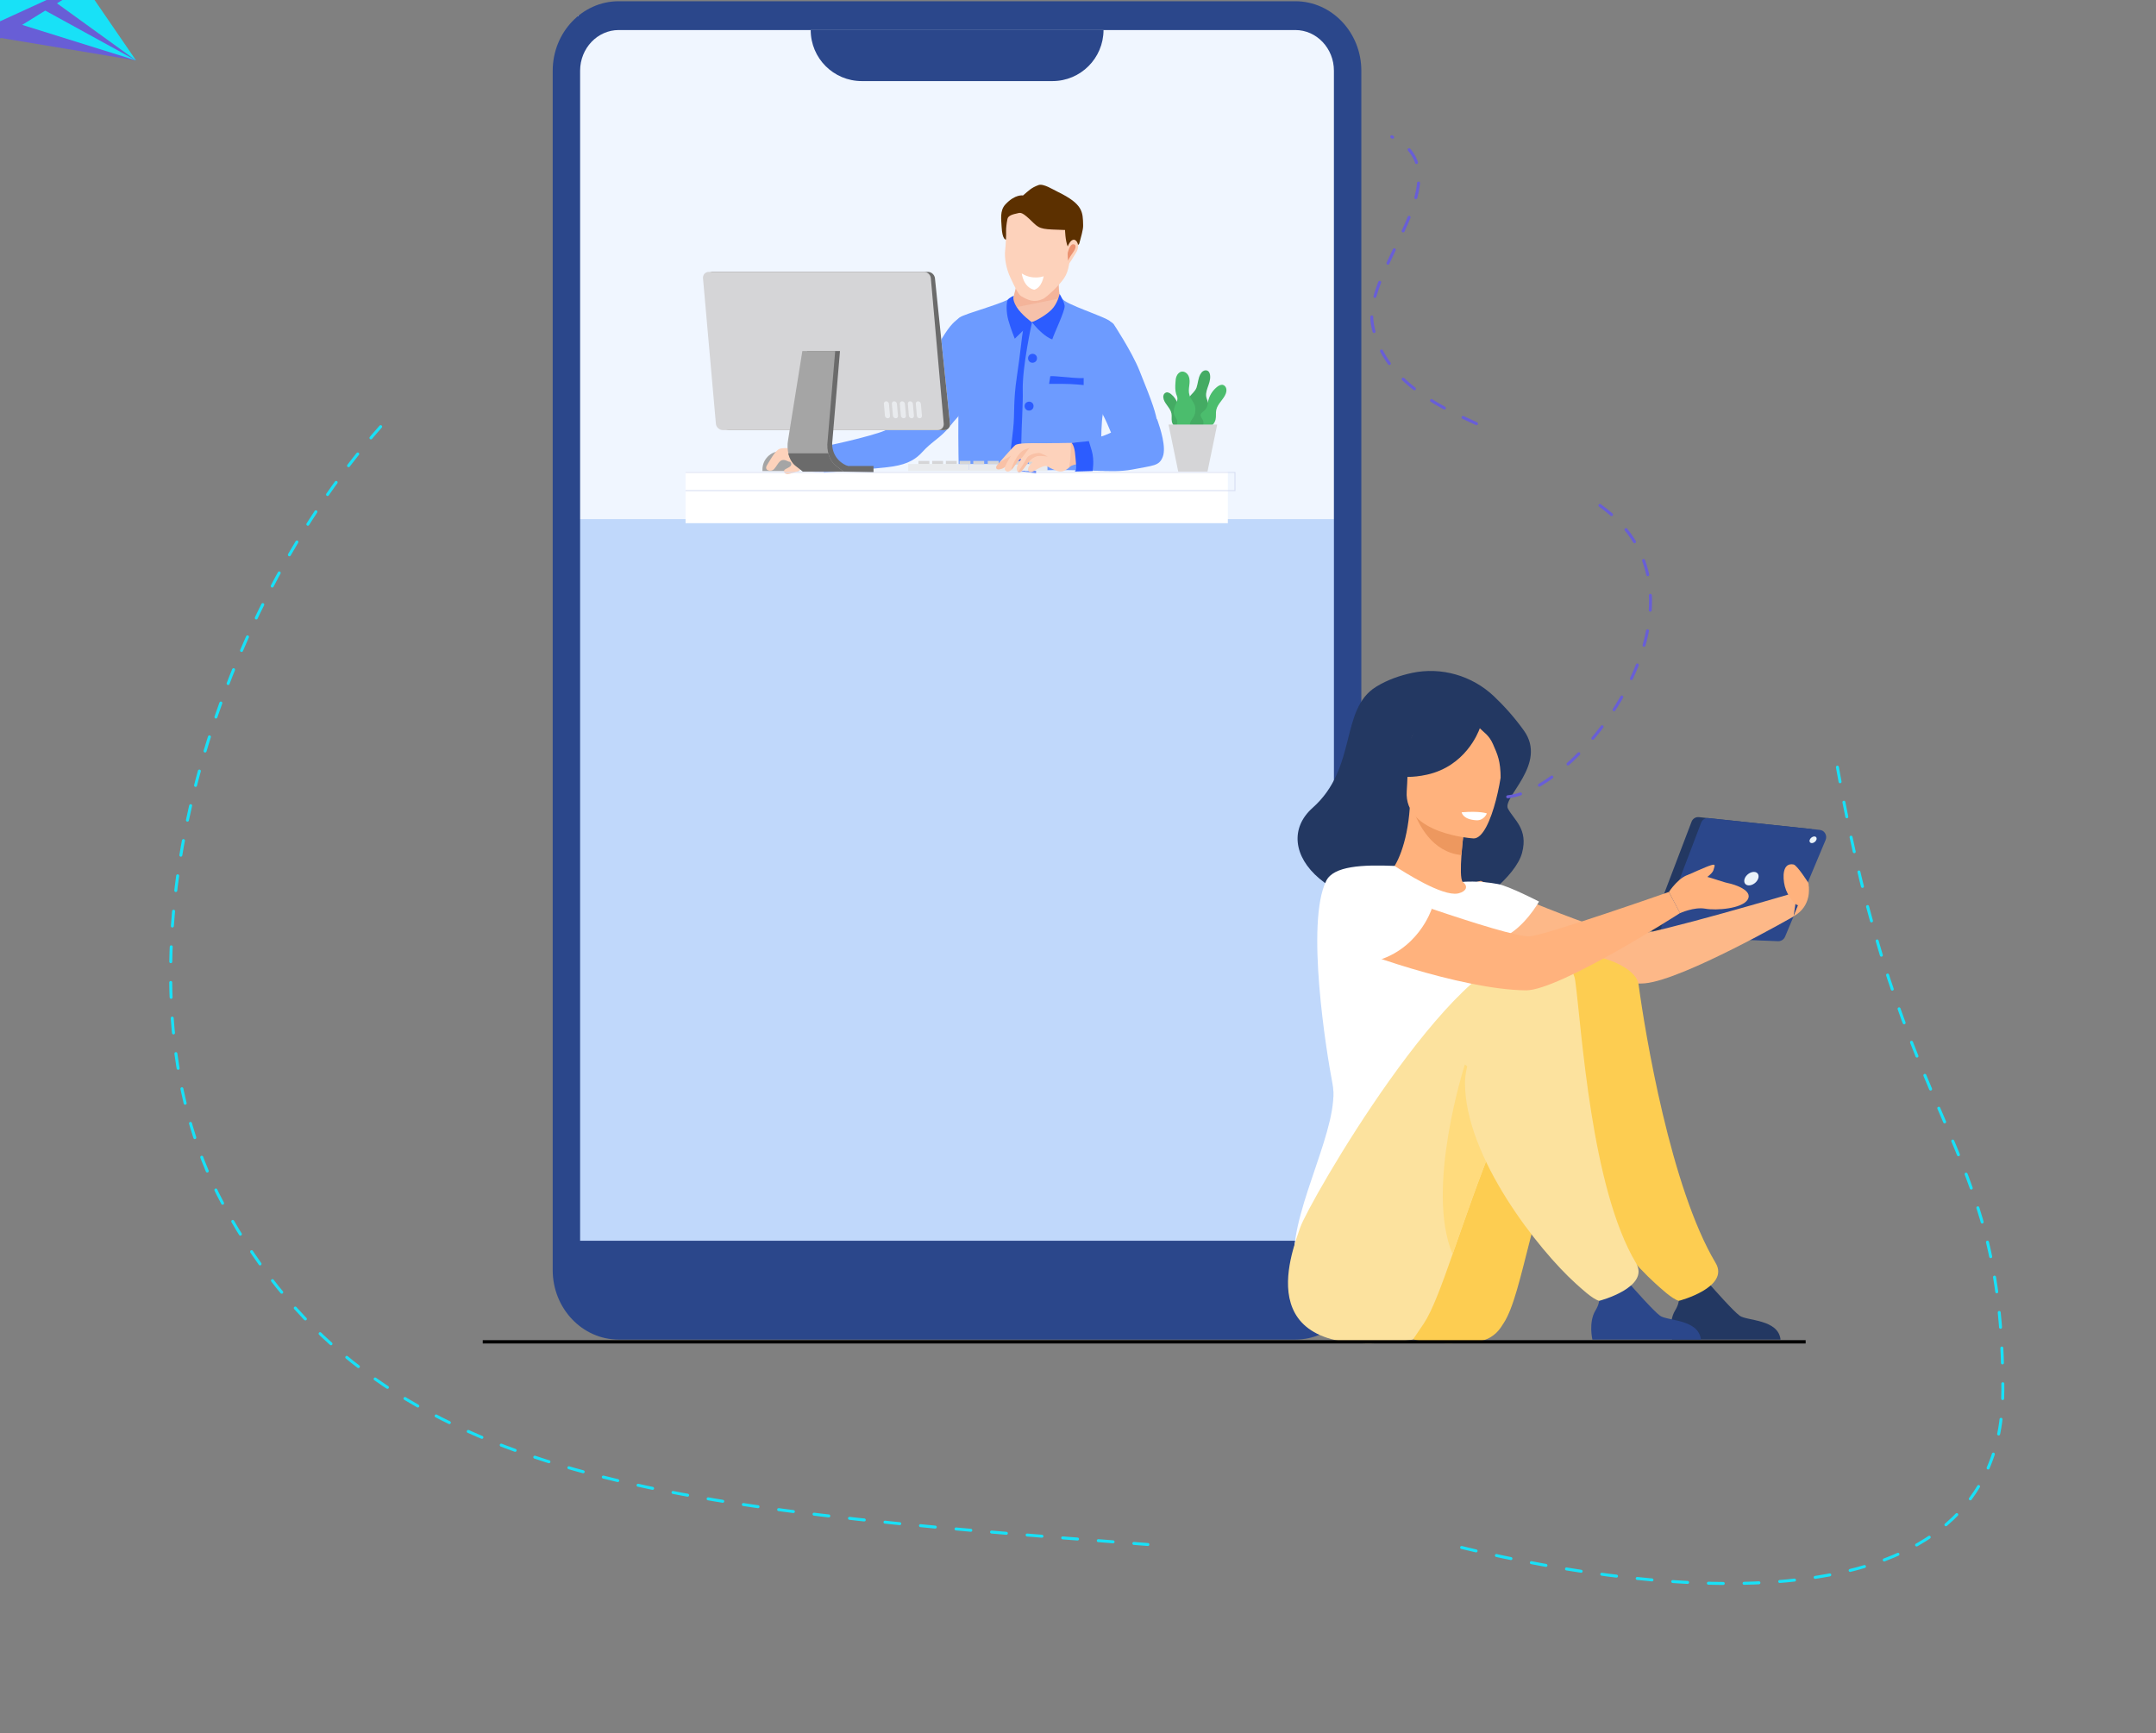 <svg id="eWcdClYftyr1" xmlns="http://www.w3.org/2000/svg" xmlns:xlink="http://www.w3.org/1999/xlink" viewBox="0 0 725 583" shape-rendering="geometricPrecision" text-rendering="geometricPrecision">
<rect x="0" y="0" width="725" height="583" fill="#808080" stroke="none"/>
<style><![CDATA[
#eWcdClYftyr2 {animation: eWcdClYftyr2_c_o 4000ms linear infinite normal forwards}@keyframes eWcdClYftyr2_c_o { 0% {opacity: 0} 100% {opacity: 1}} #eWcdClYftyr4 {animation: eWcdClYftyr4_c_o 4000ms linear infinite normal forwards}@keyframes eWcdClYftyr4_c_o { 0% {opacity: 0} 75% {opacity: 0} 100% {opacity: 1}} #eWcdClYftyr5 {animation: eWcdClYftyr5_c_o 4000ms linear infinite normal forwards}@keyframes eWcdClYftyr5_c_o { 0% {opacity: 0} 75% {opacity: 0} 100% {opacity: 1}} #eWcdClYftyr6 {animation: eWcdClYftyr6_c_o 4000ms linear infinite normal forwards}@keyframes eWcdClYftyr6_c_o { 0% {opacity: 0} 75% {opacity: 0} 100% {opacity: 1}} #eWcdClYftyr7 {animation: eWcdClYftyr7_c_o 4000ms linear infinite normal forwards}@keyframes eWcdClYftyr7_c_o { 0% {opacity: 0} 75% {opacity: 0} 100% {opacity: 1}} #eWcdClYftyr8 {animation: eWcdClYftyr8_c_o 4000ms linear infinite normal forwards}@keyframes eWcdClYftyr8_c_o { 0% {opacity: 0} 75% {opacity: 0} 100% {opacity: 1}} #eWcdClYftyr9_tr {animation: eWcdClYftyr9_tr__tr 4000ms linear infinite normal forwards}@keyframes eWcdClYftyr9_tr__tr { 0% {transform: translate(584.691px,295.704px) rotate(0deg)} 50% {transform: translate(584.691px,295.704px) rotate(-7.522deg)} 100% {transform: translate(584.691px,295.704px) rotate(2.318deg)}} #eWcdClYftyr16 {animation: eWcdClYftyr16_c_o 4000ms linear infinite normal forwards}@keyframes eWcdClYftyr16_c_o { 0% {opacity: 0} 25% {opacity: 0} 50% {opacity: 1} 100% {opacity: 1}} #eWcdClYftyr57_ts {animation: eWcdClYftyr57_ts__ts 4000ms linear infinite normal forwards}@keyframes eWcdClYftyr57_ts__ts { 0% {transform: translate(495.747px,274.484px) scale(1,1)} 25% {transform: translate(495.747px,274.484px) scale(1,2.45)} 50% {transform: translate(495.747px,274.484px) scale(1,0.868)} 75% {transform: translate(495.747px,274.484px) scale(1,2.866)} 100% {transform: translate(495.747px,274.484px) scale(1,0.868)}} #eWcdClYftyr59 {animation: eWcdClYftyr59_c_o 4000ms linear infinite normal forwards}@keyframes eWcdClYftyr59_c_o { 0% {opacity: 0} 25% {opacity: 1} 100% {opacity: 1}} #eWcdClYftyr92 {animation: eWcdClYftyr92_c_o 4000ms linear infinite normal forwards}@keyframes eWcdClYftyr92_c_o { 0% {opacity: 0} 50% {opacity: 0} 75% {opacity: 1} 100% {opacity: 1}} #eWcdClYftyr93 {animation: eWcdClYftyr93_c_o 4000ms linear infinite normal forwards}@keyframes eWcdClYftyr93_c_o { 0% {opacity: 0} 50% {opacity: 0} 75% {opacity: 1} 100% {opacity: 1}} #eWcdClYftyr94 {animation: eWcdClYftyr94_c_o 4000ms linear infinite normal forwards}@keyframes eWcdClYftyr94_c_o { 0% {opacity: 0} 50% {opacity: 0} 75% {opacity: 1} 100% {opacity: 1}} #eWcdClYftyr95 {animation: eWcdClYftyr95_c_o 4000ms linear infinite normal forwards}@keyframes eWcdClYftyr95_c_o { 0% {opacity: 0} 50% {opacity: 0} 75% {opacity: 1} 100% {opacity: 1}} #eWcdClYftyr96 {animation: eWcdClYftyr96_c_o 4000ms linear infinite normal forwards}@keyframes eWcdClYftyr96_c_o { 0% {opacity: 0} 50% {opacity: 0} 75% {opacity: 1} 100% {opacity: 1}} #eWcdClYftyr97 {animation: eWcdClYftyr97_c_o 4000ms linear infinite normal forwards}@keyframes eWcdClYftyr97_c_o { 0% {opacity: 0} 50% {opacity: 0} 75% {opacity: 1} 100% {opacity: 1}} #eWcdClYftyr98 {animation: eWcdClYftyr98_c_o 4000ms linear infinite normal forwards}@keyframes eWcdClYftyr98_c_o { 0% {opacity: 0} 50% {opacity: 0} 75% {opacity: 1} 100% {opacity: 1}} #eWcdClYftyr99 {animation: eWcdClYftyr99_c_o 4000ms linear infinite normal forwards}@keyframes eWcdClYftyr99_c_o { 0% {opacity: 0} 50% {opacity: 0} 75% {opacity: 1} 100% {opacity: 1}} #eWcdClYftyr100 {animation: eWcdClYftyr100_c_o 4000ms linear infinite normal forwards}@keyframes eWcdClYftyr100_c_o { 0% {opacity: 0} 25% {opacity: 1} 100% {opacity: 1}} #eWcdClYftyr101 {animation: eWcdClYftyr101_c_o 4000ms linear infinite normal forwards}@keyframes eWcdClYftyr101_c_o { 0% {opacity: 0} 25% {opacity: 0} 50% {opacity: 1} 100% {opacity: 1}} #eWcdClYftyr102 {animation: eWcdClYftyr102_c_o 4000ms linear infinite normal forwards}@keyframes eWcdClYftyr102_c_o { 0% {opacity: 0} 75% {opacity: 0} 100% {opacity: 1}} #eWcdClYftyr103 {animation: eWcdClYftyr103_c_o 4000ms linear infinite normal forwards}@keyframes eWcdClYftyr103_c_o { 0% {opacity: 0} 50% {opacity: 0} 75% {opacity: 1} 100% {opacity: 1}} #eWcdClYftyr104_to {animation: eWcdClYftyr104_to__to 4000ms linear infinite normal forwards}@keyframes eWcdClYftyr104_to__to { 0% {offset-distance: 0%} 25% {offset-distance: 26.824%} 37.5% {offset-distance: 40.152%} 50% {offset-distance: 57.448%} 75% {offset-distance: 88.734%} 87.5% {offset-distance: 100%} 100% {offset-distance: 100%}} #eWcdClYftyr104_tr {animation: eWcdClYftyr104_tr__tr 4000ms linear infinite normal forwards}@keyframes eWcdClYftyr104_tr__tr { 0% {transform: rotate(0deg)} 25% {transform: rotate(-9.91deg)} 37.5% {transform: rotate(11.297deg)} 50% {transform: rotate(60.032deg)} 75% {transform: rotate(-29.581deg)} 100% {transform: rotate(-29.581deg)}} #eWcdClYftyr113_tr {animation: eWcdClYftyr113_tr__tr 4000ms linear infinite normal forwards}@keyframes eWcdClYftyr113_tr__tr { 0% {transform: translate(267.059px,154.275px) rotate(-17.009deg)} 25% {transform: translate(267.059px,154.275px) rotate(3.183deg)} 50% {transform: translate(267.059px,154.275px) rotate(-17.312deg)} 75% {transform: translate(267.059px,154.275px) rotate(13.78deg)} 100% {transform: translate(267.059px,154.275px) rotate(-16.135deg)}} #eWcdClYftyr172 {animation: eWcdClYftyr172_c_o 4000ms linear infinite normal forwards}@keyframes eWcdClYftyr172_c_o { 0% {opacity: 0} 50% {opacity: 0} 75% {opacity: 1} 100% {opacity: 1}} #eWcdClYftyr173 {animation: eWcdClYftyr173_c_o 4000ms linear infinite normal forwards}@keyframes eWcdClYftyr173_c_o { 0% {opacity: 0} 50% {opacity: 0} 75% {opacity: 1} 100% {opacity: 1}} #eWcdClYftyr199_to {animation: eWcdClYftyr199_to__to 4000ms linear infinite normal forwards}@keyframes eWcdClYftyr199_to__to { 0% {offset-distance: 0%} 25% {offset-distance: 15.152%} 50% {offset-distance: 39.744%} 62.5% {offset-distance: 58.847%} 75% {offset-distance: 70.279%} 100% {offset-distance: 100%}} #eWcdClYftyr199_tr {animation: eWcdClYftyr199_tr__tr 4000ms linear infinite normal forwards}@keyframes eWcdClYftyr199_tr__tr { 0% {transform: rotate(0deg)} 25% {transform: rotate(77.363deg)} 50% {transform: rotate(56.735deg)} 62.5% {transform: rotate(17.885deg)} 75% {transform: rotate(-5.758deg)} 100% {transform: rotate(-5.758deg)}} #eWcdClYftyr203_to {animation: eWcdClYftyr203_to__to 4000ms linear infinite normal forwards}@keyframes eWcdClYftyr203_to__to { 0% {offset-distance: 0%} 25% {offset-distance: 32.851%} 50% {offset-distance: 71.128%} 75% {offset-distance: 100%} 100% {offset-distance: 100%}} #eWcdClYftyr203_tr {animation: eWcdClYftyr203_tr__tr 4000ms linear infinite normal forwards}@keyframes eWcdClYftyr203_tr__tr { 0% {transform: rotate(0deg)} 25% {transform: rotate(30.789deg)} 100% {transform: rotate(30.789deg)}} #eWcdClYftyr207_ts {animation: eWcdClYftyr207_ts__ts 4000ms linear infinite normal forwards}@keyframes eWcdClYftyr207_ts__ts { 0% {transform: translate(347.264px,94.716px) scale(1,2.238)} 27.5% {transform: translate(347.264px,94.716px) scale(1,0.909)} 75% {transform: translate(347.264px,94.716px) scale(1,3.06)} 100% {transform: translate(347.264px,94.716px) scale(1,1.099)}} #eWcdClYftyr208_to {animation: eWcdClYftyr208_to__to 4000ms linear infinite normal forwards}@keyframes eWcdClYftyr208_to__to { 0% {offset-distance: 0%} 12.5% {offset-distance: 9.55%} 25% {offset-distance: 36.773%} 37.5% {offset-distance: 54.024%} 50% {offset-distance: 68.162%} 100% {offset-distance: 100%}} #eWcdClYftyr208_tr {animation: eWcdClYftyr208_tr__tr 4000ms linear infinite normal forwards}@keyframes eWcdClYftyr208_tr__tr { 0% {transform: rotate(-9.139deg)} 12.5% {transform: rotate(8.096deg)} 25% {transform: rotate(-21.111deg)} 37.5% {transform: rotate(-66.33deg)} 50% {transform: rotate(-95.727deg)} 100% {transform: rotate(-95.727deg)}}
]]></style>
<path id="eWcdClYftyr2" d="M688.188,185.705h-79.012c-6.304,0-11.456,5.148-11.456,11.447v34.628c0,5.787,4.736,10.519,10.528,10.519h2.016l-3.808,16.051l23.905-16.051h58.499c6.304,0,11.457-5.148,11.457-11.447v-33.029c0-6.682-5.473-12.118-12.129-12.118Z" opacity="0" fill="#88eefb"/><g transform="translate(0 0)"><path id="eWcdClYftyr4" d="M690.3,214.456h-82.372c-1.12,0-2.048-.927-2.048-2.046s.928-2.046,2.048-2.046h82.372c1.12,0,2.049.927,2.049,2.046s-.929,2.046-2.049,2.046Z" opacity="0" fill="#fff"/><path id="eWcdClYftyr5" d="M690.3,223.569h-82.372c-1.12,0-2.048-.928-2.048-2.047s.928-2.046,2.048-2.046h82.372c1.12,0,2.049.927,2.049,2.046c0,1.151-.929,2.047-2.049,2.047Z" opacity="0" fill="#fff"/><path id="eWcdClYftyr6" d="M690.3,232.713h-82.372c-1.12,0-2.048-.927-2.048-2.046s.928-2.047,2.048-2.047h82.372c1.12,0,2.049.928,2.049,2.047s-.929,2.046-2.049,2.046Z" opacity="0" fill="#fff"/><path id="eWcdClYftyr7" d="M645.434,200.292h-34.978c-1.344,0-2.432-1.087-2.432-2.43s1.088-2.43,2.432-2.43h34.978c1.344,0,2.432,1.087,2.432,2.43-.032,1.343-1.12,2.43-2.432,2.43Z" opacity="0" fill="#fff"/><path id="eWcdClYftyr8" d="M675.483,200.292h-21.057c-1.056,0-1.92-.863-1.92-1.919v-1.023c0-1.055.864-1.918,1.92-1.918h21.057c1.057,0,1.921.863,1.921,1.918v1.023c0,1.056-.864,1.919-1.921,1.919Z" opacity="0" fill="#fff"/><g id="eWcdClYftyr9_tr" transform="translate(584.691,295.704) rotate(0)"><g transform="translate(-584.691,-295.704)"><path d="M608.696,278.813l-37.377-3.965c-1.088-.128-2.113.512-2.497,1.535L555.446,311.49c-.576,1.535.512,3.198,2.144,3.262l37.09,1.503c.992.032,1.92-.544,2.336-1.471L610.68,282.17c.609-1.534-.384-3.197-1.984-3.357Z" fill="#233862"/><path d="M611.928,279.133l-37.378-3.965c-1.088-.128-2.112.512-2.496,1.535L558.678,311.81c-.576,1.535.512,3.198,2.144,3.262l37.089,1.503c.992.032,1.92-.544,2.336-1.471l13.665-32.614c.608-1.502-.384-3.197-1.984-3.357Z" fill="#2b478b"/><path d="M591.222,295.536c.449-1.247-.192-2.27-1.44-2.27s-2.656,1.023-3.104,2.27.192,2.27,1.44,2.27s2.656-1.023,3.104-2.27Z" fill="#ebf3fa"/><path d="M610.808,282.458c.224-.607-.096-1.119-.704-1.119s-1.312.512-1.536,1.119c-.224.608.096,1.119.704,1.119.64,0,1.312-.511,1.536-1.119Z" fill="#ebf3fa"/></g></g></g><path d="M278.12,395.213h109.83c3.456,0,6.24-2.781,6.24-6.234v-33.765c0-3.453-2.784-6.235-6.24-6.235h-109.83c-3.456,0-6.24,2.782-6.24,6.235v33.765c.032,3.421,2.816,6.234,6.24,6.234Z" fill="#fff"/><path d="M453.169,23.309v404.374c0,9.976-8.096,18.034-18.081,18.034h-226.571c-9.984,0-18.08-8.09-18.08-18.034v-404.374c0-9.976,8.096-18.065,18.08-18.065h226.571c10.017.032,18.081,8.089,18.081,18.065Z" fill="#c0d8fb"/><g id="eWcdClYftyr16" transform="translate(0 0)" opacity="0"><path d="M249.735,328.276h110.534c3.232,0,5.856-2.622,5.856-5.851v-29.256c0-3.23-2.624-5.852-5.856-5.852h-110.534c-3.232,0-5.856,2.622-5.856,5.852v29.224c0,3.261,2.624,5.883,5.856,5.883Z" fill="#fce29e"/><path d="M378.701,308.772c0,7.641,3.232,14.516,8.384,19.376c4.768,4.476,11.169,7.226,18.241,7.226.576,0,1.152-.032,1.696-.064c6.656-.416,12.673-3.293,17.121-7.738.576-.575,1.152-1.183,1.664-1.822.832-.991,1.6-2.047,2.272-3.166c2.464-4.028,3.872-8.76,3.872-13.812c0-7.354-2.976-14.005-7.808-18.801s-11.457-7.802-18.817-7.802-14.017,2.974-18.817,7.802-7.808,11.479-7.808,18.801Z" fill="#fff"/><path d="M389.869,320.826c.48.319.992.607,1.568.799c4.16,3.613,10.753,9.432,15.585,13.685c6.656-.416,12.673-3.293,17.121-7.738.576-.575,1.152-1.183,1.664-1.822.832-.992,1.6-2.047,2.272-3.166-.576-1.023-1.248-2.046-2.08-3.069-4.288-5.532-7.776-7.418-6.816-14.548.512-3.869-1.985-17.586-10.881-18.289-.736-.064-5.248-.832-8.512.095-7.905,2.143-19.009,27.786-9.921,34.053Z" fill="#233862"/><path d="M399.086,319.291c-.032,0,3.713,2.271,6.657,1.663c2.784-.575,5.632-4.348,5.568-4.348-1.152-.288-2.208-1.599-1.728-8.442l-.544.064-8.929,1.183c0,0,.032,2.782-.128,5.404-.096,2.206-.384,4.285-.896,4.476Z" fill="#ffb27d"/><path d="M400.142,309.444c0,0,.032,2.781-.128,5.403c4.928.16,7.84-4.156,9.056-6.587l-8.928,1.184Z" fill="#ed975d"/><path d="M398.35,311.809c0,0,11.649.928,12.129-6.33.48-7.259,2.272-12.023-5.153-12.95-7.424-.895-9.056,1.791-9.792,4.157-.736,2.398-.224,14.676,2.816,15.123Z" fill="#ffb27d"/><path d="M396.782,292.913c0,0,5.888,7.802,10.72,9.369c4.832,1.566,7.04.383,7.04.383s-2.4-3.037-3.296-7.322c-.256-1.247-1.184-2.27-2.432-2.654-3.424-1.023-10.08-2.622-12.032.224Z" fill="#233862"/><path d="M401.422,293.36c0,0-2.944,1.823-4.064,3.39-1.088,1.502-2.176,5.499-1.952,7.194c0,0-2.176-8.154.736-11.255c3.072-3.293,5.28.671,5.28.671Z" fill="#233862"/><path d="M387.085,328.148c4.769,4.476,11.169,7.226,18.241,7.226h1.76c-.032-.032-.032-.032-.064-.064c6.657-.415,12.673-3.293,17.121-7.737.576-.576,1.152-1.184,1.664-1.823-.928-2.014-1.824-3.645-2.56-4.7-3.296-4.604-12.832-5.18-12.832-5.18-.032,0-.032.032-.064.032-3.617,2.142-6.017,2.814-7.585,2.814-2.304,0-2.848-1.471-2.944-1.823c0-.064,0-.064,0-.064s-6.88,1.151-9.952,4.029c-.64.607-1.12,1.279-1.312,2.014-.257.928-.801,2.846-1.473,5.276Z" fill="#fce29e"/><path d="M272.937,307.781h-19.937v2.59h19.937v-2.59Z" fill="#fff"/><path d="M277.865,312.961h-24.866v2.59h24.866v-2.59Z" fill="#fff"/><path d="M298.154,312.961h-18.305v2.59h18.305v-2.59Z" fill="#fff"/><path d="M271.304,318.012h-18.305v2.59h18.305v-2.59Z" fill="#fff"/><path d="M288.394,307.781h-13.313v2.59h13.313v-2.59Z" fill="#fff"/><path d="M318.155,307.781h-26.914v2.59h26.914v-2.59Z" fill="#fff"/><path d="M281.451,294.991h-28.258v3.645h28.258v-3.645Z" fill="#fff"/><path d="M323.595,294.991h-39.042v3.645h39.042v-3.645Z" fill="#fff"/></g><path d="M448.593,5.276h-254.253v169.334h254.253v-169.334Z" fill="#f0f6ff"/><path d="M353.901,27.274h-64.099c-9.504,0-17.185-7.674-17.185-17.17h98.469c-.032,9.496-7.712,17.17-17.185,17.17Z" fill="#2b478b"/><path d="M435.568,450.577h-227.499c-12.257,0-22.209-10.488-22.209-23.373v-403.415c0-12.886,9.952-23.373,22.209-23.373h227.499c12.257,0,22.209,10.487,22.209,23.373v403.415c0,12.885-9.952,23.373-22.209,23.373ZM208.069,10.104c-7.168,0-12.993,6.139-12.993,13.685v403.415c0,7.545,5.825,13.684,12.993,13.684h227.499c7.168,0,12.993-6.139,12.993-13.684v-403.415c0-7.546-5.825-13.685-12.993-13.685h-227.499Z" fill="#2b478b"/><path d="M434.385,445.588h-232.172c-6.624,0-12.032-5.371-12.032-11.99v-16.275h263.277v9.209c0,10.519-8.545,19.056-19.073,19.056Z" fill="#2b478b"/><path d="M474.771,226.344c9.92-2.11,20.257.895,27.617,7.866c3.232,3.069,6.785,6.938,10.049,11.51c8.096,11.287-7.393,22.478-5.345,26.283c2.048,3.837,6.849,6.842,4.737,14.836-2.081,7.993-15.873,18.353-20.353,18.8-45.539,4.669-65.284-20.399-50.083-33.924s9.024-33.125,21.377-40.735c3.84-2.366,8.033-3.773,12.001-4.636Z" fill="#233862"/><path d="M497.939,296.271c0,0,42.882,18.673,50.659,18.321c7.776-.352,55.747-14.58,55.747-14.58l-1.217,8.249c0,0-37.025,21.263-49.954,22.478-12.737,1.183-56.291-11.415-60.515-14.101s-6.944-17.681,5.28-20.367Z" fill="#fdb888"/><path d="M503.123,316.671c-3.776,2.621-8.48,4.764-14.4,6.138-22.209,5.116-30.722-13.62-33.922-26.506c3.04-1.726,5.888-2.11,7.52-2.302c1.6-.192,3.297-.32,4.705-.384c2.496-1.918,6.208-9.72,7.04-21.87l1.056.288l17.505,4.796c0,0-.8,5.563-1.184,10.807-.288,4.125-.352,8.058.416,9.017c1.376.288,2.176.479,2.176.479s0,0,0,.032c.224.352,5.312,8.697,9.088,19.505Z" fill="#ffb27d"/><path d="M492.595,276.799c0,0-.8,5.563-1.184,10.807-9.921-.991-14.529-10.424-16.321-15.603l17.505,4.796Z" fill="#ed985f"/><path d="M495.571,282.011c0,0-23.554-1.311-22.529-15.923c1.024-14.644-1.313-24.652,13.76-24.46c15.073.224,17.601,6.011,18.433,10.967.864,4.956-3.52,29.384-9.664,29.416Z" fill="#ffb27d"/><path d="M505.172,244.409c-3.329-4.668-6.145-3.9-7.777-2.685-12.352-7.994-21.377,1.854-21.377,1.854-2.336,10.392-10.336,15.859-10.336,15.859s4.16,3.325,14.176,1.119c12.769-2.845,17.153-13.908,17.761-15.603c1.344,1.407,3.072,2.27,4.416,5.308c1.569,3.581,2.561,5.659,2.593,11.542-.032,0,5.504-10.391.544-17.394Z" fill="#233862"/><path d="M448.081,364.503c-2.112-10.871-9.057-54.259-2.112-68.232c2.496-5.02,12.256-5.468,22.977-5.02c3.328,2.142,16.033,10.296,21.281,9.273.064,0,.16-.032.288-.064c2.464-.608,3.392-2.335,1.344-3.837c0,0,5.312-.512,11.904.735c3.713.704,13.761,5.883,13.761,5.883s-5.056,9.145-12.513,12.278c1.281,11.351-.608,16.339-12.384,42.526-9.953,22.126,1.344,42.077,1.344,42.077s-58.563,47.034-58.883,23.085c-.256-18.033,15.713-44.827,12.993-58.704Z" fill="#fff"/><path d="M496.851,451.249c3.2-.352,6.048-2.111,7.84-4.765.288-.415.576-.863.896-1.374c6.657-10.072,9.249-40.959,24.257-73.86c3.649-7.994,16.769-9.432,20.321-18.513c0,0,8.801-29.352-16.832-30.215-25.634-.864-68.644,81.629-69.348,90.294-.64,8.441-16.929,44.06,32.866,38.433Z" fill="#fdcd51"/><path d="M598.744,450.577h-36.482c0,0-1.376-5.819,1.024-9.784c2.112-3.485,1.312-5.5-.256-8.377c1.664.671,3.777,1.279,6.145,1.151c1.824-.096,3.744-.927,5.44-1.919c1.568,1.791,8.288,9.401,10.4,10.903c2.369,1.759,12.993,1.119,13.729,8.026Z" fill="#233862"/><path d="M550.999,331.059c2.208,16.466,10.784,68.392,25.921,93.747c4.864,8.185-12.289,12.758-12.385,12.726-2.304-.608-6.144-4.285-7.904-5.851-12.289-11.063-37.218-42.398-37.218-67.497c0-12.246-.224-35.651,8.705-41.598c5.472-3.677,22.017,1.95,22.881,8.473Z" fill="#fdcd51"/><path d="M475.09,450.577c0,0,1.344-1.886,3.712-5.435c2.816-4.253,5.92-12.598,9.665-23.309c3.968-11.255,8.64-25.068,14.528-39.488c1.825-4.445,3.745-8.953,5.793-13.429c3.648-7.994,13.696-6.907,17.28-15.955c0,0,13.953-31.367-11.68-32.262-25.633-.863-74.34,83.932-77.156,92.149-3.072,9.017-18.049,46.362,37.858,37.729Z" fill="#fce29e"/><path d="M571.959,450.577h-36.482c0,0-1.376-5.819,1.024-9.784c2.112-3.485,1.312-5.5-.256-8.377c1.664.671,3.776,1.279,6.144,1.151c1.824-.096,3.744-.927,5.441-1.919c1.568,1.791,8.288,9.401,10.4,10.903c2.368,1.759,12.993,1.119,13.729,8.026Z" fill="#2b478b"/><path d="M488.467,421.833c3.968-11.255,8.64-25.068,14.528-39.488-1.536-10.903-4.832-20.463-10.4-24.3c0,0-13.473,41.726-4.128,63.788Z" fill="#ffdb7d"/><path d="M529.717,329.908c2.208,16.466,5.28,69.575,20.417,94.898c4.864,8.185-12.289,12.758-12.385,12.726-2.304-.608-6.144-4.285-7.904-5.851-12.289-11.063-37.218-42.398-37.218-67.497c0-12.246,14.401-34.66,23.297-40.607c5.473-3.677,12.897-.224,13.793,6.331Z" fill="#fce29e"/><path d="M454.801,296.271c0,0,51.779,19.056,59.555,18.673c5.024-.256,46.85-14.932,46.85-14.932l3.745,7.098c0,0-40.674,26.123-51.875,25.995-22.081-.256-59.363-13.813-63.555-16.467s-6.944-17.681,5.28-20.367Z" fill="#ffb27d"/><path d="M561.206,300.012c0,0,3.744-5.755,7.488-5.947c3.745-.16,10.177,2.558,12.385,2.973c2.208.416,8.48,2.462,6.624,5.532-1.856,3.069-10.528,3.741-14.272,3.069-3.744-.671-8.481,1.503-8.481,1.503l-3.744-7.13Z" fill="#ffb27d"/><path d="M567.671,294.257c0,0,5.952-2.718,7.648-3.23c1.696-.511,1.344,0,.864,1.631-.512,1.599-3.552,3.133-3.552,3.645s-4.96-2.046-4.96-2.046Z" fill="#ffb27d"/><path d="M608.088,296.943c0,0-3.744-5.916-4.96-6.171-3.744-.736-3.744,4.188-2.944,7.354.864,3.389,3.744,6.618,4.512,6.33.8-.255,4.257-4.38,3.392-7.513Z" fill="#ffb27d"/><path d="M608.217,298.126c0,0,1.184,6.65-5.121,10.103l1.857-4.572l3.264-5.531Z" fill="#ffb27d"/><g id="eWcdClYftyr57_ts" transform="translate(495.747,274.484) scale(1,1)"><path d="M499.988,273.601c0,0-2.24-.895-8.481-.383c0,0,.32,2.43,4.96,2.685c2.593.128,3.521-2.302,3.521-2.302Z" transform="translate(-495.747,-274.484)" fill="#fff"/></g><path d="M481.459,305.671c0,0-4.641,14.644-20.545,17.97c0,0-26.274-8.09-13.185-25.963c0,0,12.961-9.592,33.73,7.993Z" fill="#fff"/><g id="eWcdClYftyr59" transform="translate(0 0)" opacity="0"><path d="M144.425,273.281h218.347c6.496,0,11.776-5.275,11.776-11.766v-59.983c0-6.491-5.28-11.766-11.776-11.766h-218.347c-6.496,0-11.777,5.275-11.777,11.766v59.983c0,6.491,5.281,11.766,11.777,11.766Z" fill="#fff"/><path d="M259.984,225.705h-30.338v3.933h30.338v-3.933Z" transform="translate(0-.52)" fill="#cbe1fd"/><path d="M267.471,233.57h-37.826v3.933h37.826v-3.933Z" fill="#cbe1fd"/><path d="M298.321,233.57h-27.842v3.933h27.842v-3.933Z" fill="#cbe1fd"/><path d="M257.486,241.244h-27.841v3.933h27.841v-3.933Z" fill="#cbe1fd"/><path d="M283.472,225.705h-20.225v3.932h20.225v-3.932Z" transform="translate(0-.52)" fill="#cbe1fd"/><path d="M328.722,225.705h-40.898v3.932h40.898v-3.932Z" transform="translate(0-.52)" fill="#cbe1fd"/><path d="M272.88,206.233h-42.946v5.563h42.946v-5.563Z" transform="translate(0-1.234)" fill="#cbe1fd"/><path d="M337.011,206.232h-59.363v5.564h59.363v-5.564Z" transform="translate(0-1.234)" fill="#cbe1fd"/><circle r="30" transform="translate(175 219.766)" fill="#cbe1fd"/><g transform="translate(0-1.234)" mask="url(#eWcdClYftyr90)"><g><path d="M169.793,253.111c0,0-1.687,1.716-3.374,3.644-.723.783-1.416,1.626-2.018,2.379-2.019,2.53-3.917,3.253-6.146,5.723-1.386,1.536-3.193,2.71-6.567,3.253-3.374.542-15.725,1.415-15.725,1.415s-.301-1.626-.09-2.168c.06-.151-.091-.452-.302-.874-.542-1.084-1.446-2.741.302-2.951c2.379-.271,13.977-3.072,14.52-3.916.542-.843,3.675-4.728,5.362-8.252s4.217-7.831,6.808-12.048c2.259-3.704,2.922-3.885,4.127-4.969l1.416,8.614l1.687,10.15Z" fill="#6d9bff"/><path d="M190.099,219.527c0,0-.844,2.47-.934,4.609-.091,2.138-.091,5.09.542,6.234.633,1.145,7.23,5,7.23,5s-7.501,1.566-14.912,1.114c-7.41-.452-9.007-3.584-9.007-3.584s5.633-2.199,5.784-2.771c.15-.572,1.235-4.819,1.235-4.819l10.062-5.783Z" fill="#f6c1aa"/><path d="M189.556,229.979c-.452-1.326-.452-3.916-.392-5.843.091-2.139.934-4.609.934-4.609l-10.031,5.723c0,0-1.085,4.277-1.235,4.819-.151.572-5.784,2.771-5.784,2.771s.06.12.211.301c5.452-.904,10.875-2.018,16.297-3.162Z" opacity="0.28" fill="#eb9271"/><path d="M177.025,219.016c.241-1.777.301-8.253.301-8.253l8.646-3.042l7.561,4.217c0,0-1.807,5.722-1.837,7.529s-.151,4.217-1.296,5.934c-1.114,1.716-4.066,4.397-4.759,4.728-2.079.964-3.435.301-5.001-.602-.663-.392-1.567-2.349-2.44-4.217-.904-1.867-1.416-4.517-1.175-6.294Z" fill="#fdd2bb"/><path d="M190.581,214.528c0,0,.03,2.319.632,3.825.121.301.03,1.205-.09,2.289.301-.361.633-.693.934-1.024.632-.662,1.205-1.325,1.747-2.018.331-1.325.904-3.102.874-4.126-.061-3.102-.061-4.819-5.724-7.59-1.084-.512-3.284-1.958-4.398-1.536-1.687.633-2.169,1.235-3.495,2.349c0,0-1.777-.361-4.006,2.048-1.296,1.416-.904,3.464-.844,5c.151,3.132.994,2.952.994,2.952.121-1.597.734-1.531,1.216-3.94.15-.814.369-1.032,1.212-1.213.783-.18,1.157-1.263,3.778,1.358c1.567,1.566,2.41,1.445,7.17,1.626Z" fill="#5c3000"/><path d="M190.792,219.408c.422-1.566,1.085-2.711,1.808-2.681.693.061,1.415,1.356.542,2.831-.874,1.476-1.446,2.38-1.928,2.952-.482.632-.693-2.108-.422-3.102Z" fill="#fdd2bb"/><path d="M191.213,219.588c.241-.843.632-1.897,1.265-1.837.632.06.723.753-.151,1.958-.873,1.174-1.054,1.807-1.054,1.807s-.181-1.446-.06-1.928Z" fill="#eb9271"/><path d="M183.652,251.243c-.934,5.481-1.356,18.944-3.675,17.92-1.266-.572-5.182-.542-8.496-.422-2.711.121-4.97.302-4.97.302s-.151-6.084-.091-12.289c.031-2.982.091-5.963.272-8.343.06-.783.09-1.536.12-2.258.211-6.958-.934-10.994-.12-11.777.903-.873,11.417-3.524,11.929-4.789l.783,3.705c1.928,3.072,4.428,2.138,4.428,2.138s.754,10.331-.18,15.813Z" fill="#6d9bff"/><path d="M181.181,236.454c-.512,3.042-.632,5.422-1.506,11.265s-.452,8.252-.844,11.927c-.391,3.674-1.114,9.125-1.114,9.125l6.296.934c0,0,.211-10.541.542-17.95.331-7.41,1.567-14.006,1.567-14.006l.843-4.517c0,0-2.32,2.469-4.73,2.228-2.44-.301-1.054.994-1.054.994Z" fill="#2c5cff"/><path d="M200.009,240.821c-.241,2.259.813,5.06.331,8.223-.331,2.108-.753,4.668-1.205,7.228-.632,3.644-.271,12.861-.271,12.861s-14.369-.512-16.809.18c-2.41.663-.904-12.71-1.055-18.282-.15-5.571,2.109-15.631,2.109-15.631s1.868,0,4.73-2.229c1.777-1.355,2.078-3.162,2.078-3.162.332,1.295,10.122,4.246,10.905,5.271.121.15.211.451.272.843.09.994-.874,2.59-1.085,4.698Z" fill="#6d9bff"/><path d="M183.079,235.4c.874-.241,3.796-1.867,4.88-3.313c1.085-1.446,1.386-3.072,1.386-3.072s1.024,1.656,1.145,2.711c.12,1.054-2.35,6.174-2.802,7.589c0,0-.783-.15-2.229-1.385s-2.38-2.53-2.38-2.53Z" fill="#2c5cff"/><path d="M178.983,229.437c0,0-.482.722.603,2.499c1.084,1.777,3.464,3.494,3.464,3.494l-3.856,3.735c0,0-.904-2.229-1.446-4.156-.542-1.928-.452-3.976-.181-4.578.301-.573,1.416-.994,1.416-.994Z" fill="#2c5cff"/><path d="M184.223,243.683c-.03.572-.512.964-1.084.934-.572-.031-.964-.512-.934-1.085.03-.572.512-.964,1.085-.933.572.03.994.512.933,1.084Z" fill="#2c5cff"/><path d="M183.441,254.526c-.03.572-.512.964-1.085.934-.572-.031-.964-.513-.934-1.085s.512-.964,1.085-.933c.572.03.994.512.934,1.084Z" fill="#2c5cff"/><path d="M188.502,247.689c2.5.21,5.241.512,6.296.391v1.596c0,0-2.501-.271-4.7-.271-3.133,0-3.133,0-3.133,0l.271-1.716c0,0-.03-.091,1.266,0Z" fill="#2c5cff"/><path d="M212.631,264.736c0,0-2.802-1.536-5.061-2.56s-5.543.813-5.543.813-.392-1.054-.964-2.379c-.572-1.386-1.295-3.072-1.958-4.307-.362-.723-.693-1.265-.964-1.536-1.145-1.205-1.024-2.621-1.356-3.313c0-.03-.03-.061-.03-.091-.241-.903.392-4.578,1.085-7.921.723-3.463,1.687-8.855,1.687-8.855.331.302,1.476.573,2.078,1.295c0,0,4.097,6.205,5.814,10.482c3.133,7.77,3.645,9.367,4.158,12.228.572,2.831,1.054,6.144,1.054,6.144Z" fill="#6d9bff"/><path d="M203.926,258.712c0,0-2.26,1.747-5.393,2.711-3.434,1.054-5.543,1.385-5.543,1.385s.241,2.832.332,5.783c0,0,7.531,1.175,12.441.241c4.911-.964,6.146-.783,6.959-2.921.813-2.139-.542-6.325-1.175-8.162-.632-1.868-4.579-.422-7.621.963Z" fill="#6d9bff"/><path d="M192.086,262.779c.813,1.084.783,2.71.994,4.969.151,1.566-.392,1.536-.392,1.536l4.127-.12c0,0,.452-2.38-.18-4.578-.663-2.199-.663-2.199-.663-2.199l-3.886.392Z" fill="#2c5cff"/></g><mask id="eWcdClYftyr90" mask-type="alpha" x="-150%" y="-150%" height="400%" width="400%"><path d="M215.399,232.182c0,5.993-1.676,11.6-4.577,16.369-.806,1.321-1.708,2.577-2.675,3.737-.613.742-1.29,1.483-1.966,2.159-1.676,1.676-3.514,3.158-5.544,4.415-4.319,2.707-9.347,4.414-14.73,4.737-.676.032-1.353.064-2.03.064-6.414,0-12.409-1.933-17.373-5.22-1.514-.999-2.9-2.094-4.222-3.319-2.385-2.223-4.415-4.833-5.995-7.701-2.514-4.511-3.932-9.731-3.932-15.274c0-8.7,3.513-16.594,9.25-22.297c5.705-5.704,13.57-9.216,22.304-9.216c8.702,0,16.599,3.512,22.304,9.216c5.672,5.767,9.186,13.63,9.186,22.33Z" fill="#dfebfd"/></mask></g></g><path id="eWcdClYftyr92" d="M301.289,370.226h-19.936v2.59h19.936v-2.59Z" opacity="0" fill="#fff"/><path id="eWcdClYftyr93" d="M306.218,375.374h-24.865v2.589h24.865v-2.589Z" opacity="0" fill="#fff"/><path id="eWcdClYftyr94" d="M326.507,375.374h-18.305v2.589h18.305v-2.589Z" opacity="0" fill="#fff"/><path id="eWcdClYftyr95" d="M299.658,380.425h-18.305v2.59h18.305v-2.59Z" opacity="0" fill="#fff"/><path id="eWcdClYftyr96" d="M316.747,370.225h-13.313v2.59h13.313v-2.59Z" opacity="0" fill="#fff"/><path id="eWcdClYftyr97" d="M346.508,370.225h-26.913v2.59h26.913v-2.59Z" opacity="0" fill="#fff"/><path id="eWcdClYftyr98" d="M309.804,357.404h-28.257v3.645h28.257v-3.645Z" opacity="0" fill="#fff"/><path id="eWcdClYftyr99" d="M351.948,357.404h-39.042v3.645h39.042v-3.645Z" opacity="0" fill="#fff"/><path id="eWcdClYftyr100" d="M425.616,34.117l-2.624,1.887-2.624-1.855c.576-.831,1.536-1.375,2.624-1.375c1.056,0,2.016.543,2.624,1.343Z" opacity="0" fill="#2b478b"/><path id="eWcdClYftyr101" d="M422.992,28.201c-2.624,0-4.96,1.311-6.368,3.293l1.664,1.151c1.056-1.471,2.752-2.43,4.704-2.43c1.921,0,3.617.959,4.673,2.398l1.664-1.183c-1.44-1.95-3.744-3.229-6.337-3.229Z" opacity="0" fill="#2b478b"/><path id="eWcdClYftyr102" d="M422.992,19.536c-5.568,0-10.465,2.75-13.473,6.97l1.664,1.151c2.625-3.709,6.945-6.107,11.809-6.107c4.832,0,9.12,2.398,11.745,6.043l1.632-1.183c-2.977-4.189-7.873-6.874-13.377-6.874Z" opacity="0" fill="#2b478b"/><path id="eWcdClYftyr103" d="M422.992,24.269c-3.968,0-7.456,1.95-9.6,4.956l1.664,1.151c1.76-2.462,4.672-4.093,7.936-4.093c3.232,0,6.113,1.599,7.905,4.029l1.632-1.183c-2.144-2.942-5.633-4.86-9.537-4.86Z" opacity="0" fill="#2b478b"/><g id="eWcdClYftyr104_to" style="offset-path:path('M547.664,169.316C535.779,159.608,510.264,145.892,494.082,143.898C482.678,139.37,477.169,132.521,470.218,126.507C453.297,115.37,458.741,101.163,464.599,93.49C492.788,55.052,480.129,38.06,465.682,36.003Q455.077,36.445,440.629,34.388');offset-rotate:0deg"><g id="eWcdClYftyr104_tr" transform="rotate(0)"><g transform="translate(-547.664,-169.316)"><path d="M547.416,173.554L535.87,155.357l14.613,8.941-2.529,1.929l1.286,5.107-1.824,2.22Z" fill="#685ed6"/><path d="M535.87,155.357l15.628,12.427l7.96,15.491-23.588-27.918Z" fill="#18e1f7"/><path d="M550.484,164.299l-14.613-8.941l18.242,3.804-3.629,5.137Z" fill="#18e1f7"/></g></g></g><g clip-path="url(#eWcdClYftyr170)"><g><path d="M412.889,158.61h-182.352v17.385h182.352v-17.385Z" fill="#fff"/><path d="M327.281,134.611c0,0-2.505,2.547-5.009,5.408-1.074,1.161-2.102,2.413-2.997,3.53-2.997,3.754-5.814,4.827-9.124,8.491-2.058,2.28-4.741,4.022-9.751,4.827-5.009.804-23.347,2.1-23.347,2.1s-.447-2.413-.134-3.217c.089-.224-.135-.671-.448-1.296-.805-1.609-2.147-4.067.448-4.38c3.533-.402,20.753-4.559,21.558-5.81s5.457-7.016,7.961-12.245c2.505-5.229,6.262-11.62,10.109-17.876c3.354-5.497,4.338-5.765,6.127-7.374l2.102,12.781l2.505,15.061Z" fill="#6d9bff"/><path d="M268.644,158.431h-12.255v-.536c0-3.352,2.729-6.123,6.128-6.123c3.354,0,6.127,2.726,6.127,6.123v.536Z" fill="#a5a5a5"/><g id="eWcdClYftyr113_tr" transform="translate(267.059,154.275) rotate(-17.009)"><path d="M269.047,151.46c-.984-.358-3.981-1.788-5.591-1.788s-4.293,2.726-5.814,4.067.581,2.592,1.789,1.966c1.252-.625,2.415-2.19,3.578-2.145s1.7,1.073,2.326,1.296c.313.089.492.983-.09,1.386-.626.446-2.012.446-2.37.67-.76.491-.268,1.788,1.029,1.788s2.37.134,3.936-.179c1.52-.313,3.444.134,4.606-.358c1.208-.491,4.563.715,4.563.715l-2.416-6.569c0,.089-3.623-.09-5.546-.849Z" transform="translate(-267.059,-154.275)" fill="#fdd2bb"/></g><path d="M269.942,151.46c.268.983.894,1.653,1.386,3.173c1.119,3.262-.313,3.888-.313,3.888s6.262.447,7.38,0c0,0,1.521-1.699,0-5.05-1.52-3.352-1.521-3.352-1.521-3.352s-.939,0-3.712.402c-2.281.313-3.22.939-3.22.939Z" fill="#2c5cff"/><path d="M357.428,84.781c0,0-1.253,3.665-1.387,6.838s-.134,7.553.805,9.251c.94,1.698,10.735,7.418,10.735,7.418s-11.137,2.324-22.14,1.654-13.373-5.318-13.373-5.318s8.364-3.263,8.587-4.112c.224-.849,1.834-7.15,1.834-7.15l14.939-8.581Z" fill="#f6c1aa"/><path d="M356.623,100.289c-.671-1.967-.671-5.81-.582-8.67.134-3.173,1.387-6.838,1.387-6.838l-14.894,8.491c0,0-1.611,6.346-1.834,7.151-.224.849-8.588,4.111-8.588,4.111s.09.179.313.447c8.096-1.34,16.147-2.994,24.198-4.692Z" opacity="0.28" fill="#eb9271"/><path d="M338.017,84.022c.358-2.637.448-12.245.448-12.245l12.836-4.514l11.227,6.257c0,0-2.684,8.491-2.729,11.173-.044,2.682-.223,6.257-1.923,8.804-1.655,2.547-6.038,6.525-7.067,7.016-3.086,1.431-5.099.447-7.424-.893-.984-.581-2.326-3.486-3.623-6.257-1.342-2.771-2.103-6.704-1.745-9.34Z" fill="#fdd2bb"/><path d="M358.144,77.362c0,0,.045,3.441.939,5.676.179.447.045,1.788-.134,3.397.447-.536.939-1.028,1.387-1.52.939-.983,1.789-1.966,2.594-2.994.492-1.966,1.342-4.603,1.297-6.123-.09-4.603-.09-7.151-8.498-11.262-1.61-.76-4.876-2.905-6.53-2.279-2.505.939-3.221,1.832-5.189,3.486c0,0-2.639-.536-5.948,3.039-1.924,2.1-1.342,5.139-1.253,7.419.224,4.648,1.476,4.38,1.476,4.38.179-2.369-.223-3.352.492-6.927.224-1.207,2.013-1.609,3.265-1.877c1.163-.268,1.566-.715,5.457,3.173c2.326,2.324,3.578,2.145,10.645,2.413Z" fill="#5c3000"/><path d="M358.457,84.602c.627-2.324,1.611-4.022,2.684-3.978c1.029.089,2.102,2.011.805,4.201s-2.147,3.531-2.862,4.38c-.716.939-1.029-3.128-.627-4.603Z" fill="#fdd2bb"/><path d="M359.083,84.87c.358-1.251.94-2.816,1.879-2.726s1.073,1.117-.224,2.905c-1.297,1.743-1.565,2.681-1.565,2.681s-.269-2.145-.09-2.86Z" fill="#eb9271"/><path d="M347.856,131.84c-1.387,8.134-2.013,28.111-5.457,26.591-1.878-.849-7.693-.804-12.613-.625-4.025.178-7.38.447-7.38.447s-.223-9.028-.134-18.234c.045-4.425.134-8.849.403-12.38.089-1.162.134-2.279.179-3.351.313-10.324-1.387-16.312-.179-17.474c1.341-1.296,16.951-5.229,17.712-7.106l1.162,5.497c2.863,4.558,6.575,3.173,6.575,3.173s1.118,15.329-.268,23.462Z" fill="#6d9bff"/><path d="M344.188,109.897c-.76,4.514-.939,8.044-2.236,16.714s-.671,12.246-1.253,17.698c-.581,5.452-1.655,13.541-1.655,13.541l9.348,1.386c0,0,.313-15.642.805-26.636s2.326-20.781,2.326-20.781l1.253-6.704c0,0-3.444,3.665-7.023,3.307-3.622-.447-1.565,1.475-1.565,1.475Z" fill="#2c5cff"/><path d="M372.143,116.377c-.358,3.352,1.208,7.508.492,12.201-.492,3.128-1.118,6.927-1.789,10.726-.939,5.407-.403,19.083-.403,19.083s-21.334-.76-24.957.268c-3.578.983-1.342-18.86-1.566-27.128-.223-8.267,3.131-23.194,3.131-23.194s2.773,0,7.022-3.307c2.639-2.011,3.086-4.693,3.086-4.693.492,1.922,15.029,6.302,16.192,7.821.179.224.313.671.402,1.252.134,1.474-1.297,3.843-1.61,6.971Z" fill="#6d9bff"/><path d="M347.006,108.333c1.297-.358,5.635-2.771,7.245-4.916c1.611-2.145,2.058-4.559,2.058-4.559s1.521,2.458,1.699,4.022c.179,1.564-3.488,9.161-4.159,11.262c0,0-1.163-.224-3.31-2.056s-3.533-3.754-3.533-3.754Z" fill="#2c5cff"/><path d="M340.923,99.484c0,0-.715,1.073.895,3.709c1.61,2.637,5.143,5.185,5.143,5.185l-5.725,5.541c0,0-1.341-3.307-2.147-6.167-.805-2.86-.67-5.899-.268-6.793.447-.849,2.102-1.475,2.102-1.475Z" fill="#2c5cff"/><path d="M348.705,120.623c-.045.849-.76,1.43-1.61,1.385-.85-.044-1.431-.759-1.387-1.609.045-.849.761-1.43,1.611-1.385.849.045,1.476.76,1.386,1.609Z" fill="#2c5cff"/><path d="M347.543,136.712c-.045.849-.761,1.43-1.61,1.385-.85-.045-1.432-.76-1.387-1.609s.76-1.43,1.61-1.385s1.476.76,1.387,1.609Z" fill="#2c5cff"/><path d="M346.379,152.756c-.044.849-.76,1.43-1.61,1.385s-1.431-.76-1.386-1.609c.044-.849.76-1.43,1.61-1.385.85.089,1.476.804,1.386,1.609Z" fill="#2c5cff"/><path d="M355.057,126.567c3.712.312,7.782.759,9.347.581v2.368c0,0-3.712-.402-6.977-.402-4.652,0-4.652,0-4.652,0l.403-2.547c0,0-.045-.135,1.879,0Z" fill="#2c5cff"/><path d="M325.895,156.062h-20.485v2.369h20.485v-2.369Z" fill="#e9ebee"/><path d="M352.239,156.062h-26.389v2.369h26.389v-2.369Z" fill="#e9ebee"/><path d="M327.282,155.034v1.028h1.252h2.415v-1.028h-2.415-1.252Z" fill="#d5d5d7"/><path d="M322.674,155.034v1.028h1.253h2.415v-1.028h-2.415-1.253Z" fill="#d5d5d7"/><path d="M318.067,155.034v1.028h1.253h2.415v-1.028h-2.415-1.253Z" fill="#d5d5d7"/><path d="M313.46,155.034v1.028h1.253h2.415v-1.028h-2.415-1.253Z" fill="#d5d5d7"/><path d="M347.274,155.034h-1.297v1.028h1.297h2.371v-1.028h-2.371Z" fill="#d5d5d7"/><path d="M341.37,155.034v1.028h1.297h2.371v-1.028h-2.371-1.297Z" fill="#d5d5d7"/><path d="M336.763,155.034v1.028h1.297h2.371v-1.028h-2.371-1.297Z" fill="#d5d5d7"/><path d="M332.156,155.034v1.028h1.297h2.371v-1.028h-2.371-1.297Z" fill="#d5d5d7"/><path d="M308.853,155.034v1.028h1.253h2.415v-1.028h-2.415-1.253Z" fill="#d5d5d7"/><path d="M312.029,91.44h-72.323c-1.163,0-2.058.939-1.924,2.145l5.055,48.936c.134,1.162,1.162,2.145,2.37,2.145h72.323c1.163,0,2.058-.938,1.924-2.145L314.4,93.585c-.135-1.207-1.208-2.145-2.371-2.145Z" fill="#fafcff"/><path d="M312.029,91.44h-72.323c-1.163,0-2.058.939-1.924,2.145l5.055,48.936c.134,1.162,1.162,2.145,2.37,2.145h72.323c1.163,0,2.058-.938,1.924-2.145L314.4,93.585c-.135-1.207-1.208-2.145-2.371-2.145Z" fill="#6b6b6b"/><path d="M310.688,91.44h-72.323c-1.163,0-2.058.939-1.968,2.145l4.338,48.937c.09,1.161,1.163,2.145,2.326,2.145h72.323c1.163,0,2.058-.939,1.968-2.145l-4.338-48.937c-.09-1.207-1.163-2.145-2.326-2.145Z" fill="#d5d5d7"/><path d="M298.522,140.689c-.447,0-.894-.357-.939-.849l-.358-4.022c-.044-.447.313-.849.761-.849.447,0,.894.357.939.849l.358,4.022c.045.492-.269.849-.761.849Z" fill="#e9ebee"/><path d="M301.206,140.689c-.448,0-.895-.358-.94-.85l-.358-4.022c-.044-.447.314-.849.761-.849s.894.358.939.849l.358,4.022c.045.492-.268.85-.76.85Z" fill="#e9ebee"/><path d="M303.889,140.689c-.447,0-.894-.358-.939-.85l-.358-4.022c-.044-.447.313-.849.761-.849.447,0,.894.358.939.849l.358,4.022c.045.492-.313.85-.761.85Z" fill="#e9ebee"/><path d="M306.573,140.689c-.447,0-.894-.358-.939-.85l-.358-4.022c-.045-.447.313-.849.761-.849.447,0,.894.358.939.849l.358,4.022c.044.492-.313.85-.761.85Z" fill="#e9ebee"/><path d="M309.257,140.689c-.448,0-.895-.358-.94-.85l-.358-4.022c-.044-.447.314-.849.761-.849s.894.358.939.849l.358,4.022c.045.492-.313.85-.76.85Z" fill="#e9ebee"/><path d="M293.736,156.733h-10.064v1.877l10.064.313v-2.19Z" fill="#6b6b6b"/><path d="M279.916,148.242l2.549-30.167h-11.047l-4.786,29.854c-.671,3.441.402,7.106,2.549,8.759l2.46,1.922h13.642l-.224-1.877c-3.98-1.52-5.591-5.184-5.143-8.491Z" fill="#6b6b6b"/><path d="M278.305,148.242l2.55-30.166h-11.048l-4.786,29.853c-.671,3.441.403,7.106,2.55,8.76l2.46,1.921h13.641l-2.728-2.1c-2.013-1.564-3.086-4.961-2.639-8.268Z" fill="#a5a5a5"/><path d="M278.529,152.487h-13.463c.403,1.743,1.297,3.307,2.46,4.201l2.46,1.922h13.642l-2.729-2.101c-1.073-.893-1.923-2.324-2.37-4.022Z" fill="#6b6b6b"/><path d="M390.884,151.862c0,0-4.16-2.279-7.515-3.799-3.354-1.519-8.229,1.207-8.229,1.207s-.582-1.564-1.432-3.531c-.849-2.055-1.923-4.558-2.907-6.39-.537-1.073-1.029-1.877-1.431-2.28-1.7-1.787-1.521-3.888-2.013-4.916c0-.044-.045-.089-.045-.134-.357-1.34.582-6.793,1.611-11.753c1.073-5.14,2.504-13.139,2.504-13.139.492.446,2.192.849,3.086,1.921c0,0,6.083,9.207,8.633,15.553c4.651,11.53,5.412,13.898,6.172,18.144.85,4.201,1.566,9.117,1.566,9.117Z" fill="#6d9bff"/><path d="M338.777,154.231c3.578-.715,6.217,1.028,8.453,1.162c2.237.134,10.243-.715,10.243-.715l-1.789-4.112c0,0-9.125-.179-12.211.849s-4.696,2.816-4.696,2.816Z" fill="#fdd2bb"/><path d="M357.517,149.985c0,0-4.741-.849-7.022-.894-3.846-.089-8.185-.089-9.079.626-.895.715-5.502,5.944-6.128,6.793s-.313,1.832,1.61,1.162s5.099-4.335,7.022-5.184s5.502-.134,5.502-.134l7.111-.671.984-1.698Z" fill="#fdd2bb"/><path d="M351.927,149.182c-5.681,1.385-11.227,3.262-16.013,6.525-.313.357-.536.67-.671.804-.626.849-.313,1.833,1.611,1.162c1.923-.67,5.098-4.335,7.022-5.184c1.923-.849,5.501-.134,5.501-.134l7.112-.67.984-1.699c.044,0-3.131-.536-5.546-.804Z" opacity="0.28" fill="#eb9271"/><path d="M352.777,150.164c0,0-6.62-.447-8.32-.626-1.744-.178-3.086,1.252-4.025,2.95-.984,1.698-2.952,4.648-2.505,5.497.403.894,1.521.804,2.415-.179.94-.983,2.147-3.441,3.444-3.933c1.298-.491,5.681-1.519,5.681-1.519l3.31-2.19Z" fill="#fdd2bb"/><path d="M344.547,151.236c-2.728,1.162-5.143,7.509-4.204,6.57.939-.983,2.147-3.441,3.444-3.933c1.297-.491,5.68-1.519,5.68-1.519l3.355-2.235c0,0-1.655-.134-3.534-.268-1.655.313-3.22.76-4.741,1.385Z" opacity="0.28" fill="#eb9271"/><path d="M364.405,156.063c0,0-3.399-.223-4.607.939-1.207,1.162-2.415,1.698-3.533,1.564-1.163-.134-3.22-1.162-4.16-1.743-.939-.581-3.98,1.385-4.92,1.832-.983.492-1.833-.357-1.386-1.385.492-1.028,1.476-2.011,2.281-2.414.805-.402,4.249-1.251,4.249-1.251h-.045-.044c-.403-.045-1.968-.223-2.997-.179-1.163.09-2.371.805-3.489,2.235-1.073,1.43-2.236,3.039-2.862,3.307-.179.089-.403.045-.582-.179-.402-.402-.581-1.296-.044-2.458.805-1.698,2.862-4.379,3.936-5.72c1.073-1.341,2.683-1.475,4.249-1.52c1.52-.044,5.098-.044,5.098-.044s3.936-.09,6.128-.09c1.342.045,2.728,7.106,2.728,7.106Z" fill="#fdd2bb"/><path d="M361.722,149.002c-.492,0-1.029,0-1.61,0c.044,2.771-.134,5.542-.582,8.268.09-.09.179-.179.313-.268c1.208-1.162,4.607-.939,4.607-.939s-1.431-7.061-2.728-7.061Z" opacity="0.28" fill="#eb9271"/><path d="M352.329,153.56h-.044-.045c-.403-.045-1.968-.223-2.997-.179-1.163.09-2.37.805-3.488,2.235-1.074,1.43-2.237,3.039-2.863,3.307-.179.089-.402.045-.581-.179c1.163-1.43,2.37-3.62,2.952-4.603.894-1.519,3.488-1.787,4.159-1.787.626,0,2.907,1.206,2.907,1.206Z" opacity="0.28" fill="#eb9271"/><path d="M377.957,142.924c0,0-3.354,2.592-8.006,4.022-5.099,1.564-8.23,2.056-8.23,2.056s.358,4.201.492,8.58c0,0,11.182,1.743,18.473.358c7.29-1.43,9.124-1.162,10.332-4.335c1.207-3.173-.805-9.385-1.745-12.111-.939-2.771-6.798-.626-11.316,1.43Z" fill="#6d9bff"/><path d="M360.38,148.957c1.208,1.609,1.163,4.022,1.476,7.374.224,2.324-.581,2.279-.581,2.279l6.127-.178c0,0,.671-3.531-.268-6.793-.984-3.263-.984-3.263-.984-3.263l-5.77.581Z" fill="#2c5cff"/><path d="M397.369,145.068c.134-.894.85-1.698,1.744-1.966.671-.179,1.432-.134,1.924-.626.536-.536.313-1.43.313-2.19c0-1.519.984-2.949,2.415-3.486.626-.223,1.342-.268,1.834-.715.492-.446.671-1.162.849-1.832.492-1.653,1.521-3.084,2.863-4.156.581-.447,1.297-.805,1.968-.626.537.179.939.671,1.073,1.207.135.536.045,1.117-.134,1.653-.715,2.011-2.773,3.442-3.22,5.542-.224,1.028,0,2.145-.224,3.173-.268,1.207-1.118,2.235-2.236,2.726-.537.224-1.208.358-1.566.849-.402.537-.268,1.341-.357,2.011-.179,1.475-1.611,2.592-3.086,2.682-1.476.089-2.908-.805-3.713-2.011-.089.044-.581-1.296-.447-2.235Z" fill="#4bbd6d"/><path d="M404.212,143.638c.536-.67.626-1.609.268-2.368-.268-.537-.805-1.073-.76-1.654.044-.67.76-1.072,1.297-1.564c1.028-.894,1.386-2.503.849-3.754-1.118-2.682,1.298-5.005,1.074-7.866-.045-.625-.224-1.34-.805-1.698-.447-.268-1.029-.223-1.476.045-.447.223-.761.67-1.029,1.117-.76,1.43-.76,2.95-1.252,4.424-.492,1.386-1.655,2.101-2.46,3.263-.626.894-.805,2.145-.447,3.173.178.536.492,1.028.357,1.564-.134.626-.715.983-1.118,1.475-.85,1.028-.76,2.681.09,3.709.849,1.028,2.325,1.475,3.623,1.252.044,0,1.252-.492,1.789-1.118Z" fill="#44ab63"/><path d="M403.496,145.292c-.089-.76-.671-1.475-1.431-1.698-.537-.179-1.208-.134-1.61-.581-.403-.492-.224-1.207-.179-1.833.044-1.251-.761-2.502-1.968-2.949-.537-.179-1.118-.268-1.521-.626-.403-.402-.537-.983-.671-1.519-.402-1.386-1.208-2.637-2.326-3.531-.447-.357-1.073-.715-1.655-.536-.447.134-.805.536-.894.983-.134.447-.045.938.089,1.385.582,1.699,2.281,2.95,2.594,4.693.179.894-.044,1.787.135,2.681.179.984.894,1.877,1.833,2.324.448.224.984.358,1.298.76.313.492.178,1.117.268,1.698.134,1.207,1.297,2.19,2.505,2.279c1.252.09,2.46-.581,3.175-1.608-.044-.045.448-1.162.358-1.922Z" fill="#44ab63"/><path d="M395.803,141.359c-.179-.626-.671-1.117-.894-1.698-.448-1.028-.179-2.235.268-3.307.358-.76.805-1.565.76-2.369-.045-.536-.268-1.028-.447-1.519-.358-1.207-.313-2.503-.224-3.754.045-.76.09-1.565.403-2.235.313-.715.894-1.341,1.655-1.475c1.028-.179,2.057.626,2.415,1.609.403.983.313,2.056.179,3.084s-.268,2.1.045,3.128c.313,1.162,1.163,2.056,1.655,3.173.581,1.341.447,2.994-.269,4.246-.358.625-.894,1.206-1.118,1.921-.447,1.475.492,3.039.671,4.559.134.983-.09,2.056-.76,2.771-1.476,1.698-3.936.536-4.473-1.386-.269-.983-.582-2.234-.447-3.262.134-1.162.939-2.279.581-3.486Z" fill="#4bbd6d"/><path d="M406.045,158.61h-9.84l-3.265-15.821h16.37l-3.265,15.821Z" fill="#d5d5d7"/><path d="M415.282,158.899h-189.641v6.123h189.641v-6.123Z" fill="none" stroke="#d4dbf1" stroke-width="0.283" stroke-miterlimit="10"/></g><clipPath id="eWcdClYftyr170"><rect width="190.089" height="113.827" rx="0" ry="0" transform="translate(230.537 62.144)" fill="#fff"/></clipPath></g><circle id="eWcdClYftyr172" r="24" transform="translate(233 354)" opacity="0" fill="#fff"/><g id="eWcdClYftyr173" opacity="0" mask="url(#eWcdClYftyr193)"><g><path d="M233.638,388.547c0,0-1.35,1.373-2.699,2.915-.579.626-1.133,1.301-1.615,1.903-1.615,2.024-3.133,2.603-4.916,4.578-1.109,1.229-2.555,2.169-5.254,2.603-2.699.433-12.58,1.132-12.58,1.132s-.241-1.301-.072-1.735c.048-.12-.073-.361-.241-.698-.434-.868-1.157-2.193.241-2.362c1.904-.217,11.182-2.457,11.616-3.132s2.94-3.783,4.29-6.602c1.349-2.819,3.373-6.265,5.446-9.638c1.808-2.964,2.338-3.108,3.302-3.975l1.132,6.891l1.35,8.12Z" fill="#6d9bff"/><path d="M249.883,361.68c0,0-.675,1.976-.747,3.687-.073,1.711-.073,4.072.433,4.987.507.916,5.784,4,5.784,4s-6,1.253-11.929.892c-5.929-.362-7.206-2.868-7.206-2.868s4.507-1.759,4.627-2.216c.121-.458.988-3.856.988-3.856l8.05-4.626Z" fill="#f6c1aa"/><path d="M249.449,370.041c-.362-1.06-.362-3.132-.313-4.674.072-1.711.747-3.687.747-3.687l-8.026,4.578c0,0-.867,3.422-.988,3.855-.12.458-4.627,2.217-4.627,2.217s.048.097.169.241c4.362-.723,8.7-1.614,13.038-2.53Z" opacity="0.28" fill="#eb9271"/><path d="M239.423,361.271c.193-1.421.241-6.602.241-6.602l6.917-2.433l6.049,3.373c0,0-1.446,4.578-1.47,6.024-.024,1.445-.12,3.373-1.036,4.746-.892,1.374-3.254,3.518-3.808,3.783-1.663.771-2.747.241-4.001-.482-.53-.313-1.253-1.879-1.952-3.373-.723-1.494-1.132-3.614-.94-5.036Z" fill="#fdd2bb"/><path d="M250.268,357.681c0,0,.025,1.855.507,3.06.096.241.024.964-.073,1.831.241-.289.506-.554.747-.819.506-.53.964-1.06,1.398-1.614.265-1.061.723-2.482.699-3.301-.048-2.482-.048-3.856-4.579-6.072-.867-.41-2.627-1.566-3.518-1.229-1.35.506-1.736.988-2.796,1.879c0,0-1.422-.289-3.205,1.639-1.037,1.132-.723,2.771-.675,3.999.12,2.506.795,2.362.795,2.362.097-1.277.587-1.225.973-3.152.12-.651.295-.825.969-.97.627-.145.926-1.01,3.023,1.086c1.253,1.253,1.928,1.156,5.735,1.301Z" fill="#5c3000"/><path d="M250.437,361.585c.338-1.253.868-2.169,1.446-2.145.555.048,1.133,1.084.434,2.265s-1.157,1.904-1.542,2.361c-.386.506-.555-1.686-.338-2.481Z" fill="#fdd2bb"/><path d="M250.774,361.729c.193-.675.506-1.518,1.012-1.47.507.048.579.603-.12,1.566-.699.94-.844,1.446-.844,1.446s-.144-1.156-.048-1.542Z" fill="#eb9271"/><path d="M244.725,387.052c-.747,4.385-1.085,15.156-2.94,14.337-1.013-.458-4.146-.434-6.797-.338-2.169.097-3.976.241-3.976.241s-.121-4.867-.072-9.831c.024-2.385.072-4.77.217-6.674.048-.626.072-1.229.096-1.807.169-5.566-.747-8.794-.096-9.421.723-.699,9.133-2.819,9.543-3.831l.627,2.964c1.542,2.457,3.542,1.71,3.542,1.71s.603,8.265-.144,12.65Z" fill="#6d9bff"/><path d="M242.748,375.222c-.409,2.433-.506,4.337-1.205,9.011-.699,4.675-.361,6.602-.675,9.542-.313,2.939-.891,7.301-.891,7.301l5.037.746c0,0,.168-8.433.433-14.36.266-5.927,1.254-11.204,1.254-11.204l.674-3.614c0,0-1.855,1.976-3.783,1.783-1.952-.241-.844.795-.844.795Z" fill="#2c5cff"/><path d="M257.811,378.715c-.193,1.808.65,4.048.265,6.578-.265,1.687-.603,3.735-.964,5.783-.506,2.915-.217,10.288-.217,10.288s-11.496-.409-13.448.145c-1.928.53-.723-10.168-.843-14.625-.121-4.458,1.687-12.506,1.687-12.506s1.494,0,3.783-1.783c1.422-1.084,1.663-2.53,1.663-2.53.265,1.037,8.098,3.398,8.724,4.217.097.12.169.361.217.675.072.795-.699,2.072-.867,3.758Z" fill="#6d9bff"/><path d="M244.267,374.378c.699-.192,3.036-1.494,3.904-2.65.867-1.157,1.108-2.458,1.108-2.458s.82,1.325.916,2.169c.097.843-1.88,4.939-2.241,6.072c0,0-.627-.121-1.783-1.109-1.157-.988-1.904-2.024-1.904-2.024Z" fill="#2c5cff"/><path d="M240.99,369.608c0,0-.386.578.482,2c.867,1.421,2.771,2.795,2.771,2.795l-3.085,2.987c0,0-.723-1.783-1.156-3.325-.434-1.542-.362-3.18-.145-3.662.241-.458,1.133-.795,1.133-.795Z" fill="#2c5cff"/><path d="M245.182,381.004c-.024.458-.409.771-.867.747s-.771-.409-.747-.867.409-.771.867-.747.796.41.747.867Z" fill="#2c5cff"/><path d="M244.556,389.679c-.024.457-.41.771-.868.747-.458-.025-.771-.41-.747-.868s.41-.771.868-.747c.457.024.795.41.747.868Z" fill="#2c5cff"/><path d="M248.604,384.209c2.001.169,4.194.41,5.037.313v1.277c0,0-2-.216-3.759-.216-2.507,0-2.507,0-2.507,0l.217-1.374c0,0-.024-.072,1.012,0Z" fill="#2c5cff"/><path d="M267.909,397.847c0,0-2.241-1.229-4.049-2.048-1.807-.819-4.434.65-4.434.65s-.313-.843-.771-1.903c-.458-1.108-1.036-2.458-1.567-3.446-.289-.578-.554-1.012-.771-1.229-.916-.963-.819-2.096-1.084-2.65c0-.024-.024-.048-.024-.072-.193-.723.313-3.663.867-6.337.579-2.771,1.35-7.084,1.35-7.084.265.241,1.181.458,1.663,1.036c0,0,3.277,4.964,4.651,8.385c2.506,6.216,2.916,7.494,3.326,9.783.457,2.264.843,4.915.843,4.915Z" fill="#6d9bff"/><path d="M260.945,393.028c0,0-1.808,1.397-4.314,2.168-2.748.844-4.435,1.109-4.435,1.109s.193,2.265.266,4.626c0,0,6.024.94,9.953.193c3.928-.771,4.916-.627,5.567-2.338.65-1.71-.434-5.059-.94-6.529-.506-1.494-3.663-.338-6.097.771Z" fill="#6d9bff"/><path d="M251.473,396.281c.651.867.626,2.168.795,3.975.121,1.253-.313,1.229-.313,1.229l3.302-.096c0,0,.361-1.904-.145-3.663-.53-1.759-.53-1.759-.53-1.759l-3.109.314Z" fill="#2c5cff"/></g><mask id="eWcdClYftyr193" mask-type="alpha" x="-150%" y="-150%" height="400%" width="400%"><path d="M270.036,371.885c0,4.795-1.341,9.28-3.661,13.095-.645,1.057-1.367,2.063-2.14,2.991-.49.593-1.032,1.185-1.573,1.727-1.341,1.34-2.811,2.526-4.435,3.531-3.455,2.166-7.478,3.532-11.784,3.79-.541.025-1.083.051-1.624.051-5.131,0-9.927-1.546-13.898-4.176-1.212-.799-2.321-1.675-3.378-2.655-1.908-1.779-3.532-3.867-4.796-6.161-2.011-3.609-3.146-7.785-3.146-12.219c0-6.96,2.811-13.275,7.401-17.838c4.564-4.563,10.855-7.372,17.843-7.372c6.961,0,13.279,2.809,17.843,7.372c4.538,4.614,7.348,10.904,7.348,17.864Z" fill="#dfebfd"/></mask></g><line x1="607.186" y1="451.328" x2="162.335" y2="451.328" fill="none" stroke="#000" stroke-width="1.115"/><path d="M538,170c43,30.5-6,95.5-31,98" fill="none" stroke="#685ed6" stroke-linecap="round" stroke-linejoin="round" stroke-dasharray="5,7"/><path d="M128,143.5C68.5,210.833,34.6,329.8,75,405C125.5,499,223,507,386,519.5" fill="none" stroke="#18e1f7" stroke-linecap="round" stroke-linejoin="round" stroke-dasharray="5,7"/><path d="M496.5,142.5c-13.667-6.167-31.8-15.1-35-33.5s31.5-50.5,6.5-63" fill="none" stroke="#685ed6" stroke-linecap="round" stroke-linejoin="round" stroke-dasharray="5,7"/><g id="eWcdClYftyr199_to" style="offset-path:path('M46.298,57.368C79.149,69.806,123.319,96.031,106.583,133.197Q74.172,266.011,57.436,303.178C58.241,371.413,62.171,415.752,90.567,431.112Q124.816,468.605,153.211,483.965C274.804,515.244,345.066,519.304,363.996,513.561');offset-rotate:0deg"><g id="eWcdClYftyr199_tr" transform="rotate(0)"><g transform="translate(-46.298,-57.368)"><path d="M36.341,68.438l55.696,9.253L55.501,51.279l-2.056,8.2-13.626,2.183-3.478,6.777Z" fill="#685ed6"/><path d="M92.037,77.691L46.058,52.434L0.559,49.129L92.037,77.691Z" fill="#18e1f7"/><path d="M55.501,51.279L92.036,77.691L64.16,37.045l-8.659,14.234Z" fill="#18e1f7"/></g></g></g><g id="eWcdClYftyr203_to" style="offset-path:path('M647.906,40.88C651.217,96.613,602.633,133.779,546.769,110.051C456.211,19.858,439.17,86.877,416.624,124.408C366.394,180.997,332.721,180.761,315.931,136.6');offset-rotate:0deg"><g id="eWcdClYftyr203_tr" transform="rotate(0)"><g transform="translate(-647.906,-40.88)"><path d="M654.272,42.4L623.74,55.233l17.268-20.029l2.286,4.402l8.073-.602l2.905,3.396Z" fill="#685ed6"/><path d="M623.74,55.232l22.814-20.651l25.519-8.055L623.74,55.232Z" fill="#18e1f7"/><path d="M641.008,35.204L623.741,55.232l10.394-26.979l6.873,6.95Z" fill="#18e1f7"/></g></g></g><g id="eWcdClYftyr207_ts" transform="translate(347.264,94.716) scale(1,2.238)"><path d="M350.942,93.915c0,0-3.678.626-7.355-.424c0,0,.525,2.101,4.203,2.451c2.627-.351,3.152-2.027,3.152-2.027Z" transform="translate(-347.264,-94.716)" fill="#fff"/></g><g id="eWcdClYftyr208_to" style="offset-path:path('M460.624,547.838L494.165,519.5C524.051,535.375,585.125,536.575,616.921,527.165C640.611,521.184,666.578,512.911,673.5,479.141C684.432,447.266,666.56,443.157,661.837,417.515Q628.463,301.848,623.74,276.207');offset-rotate:0deg"><g id="eWcdClYftyr208_tr" transform="rotate(-9.139)"><g transform="translate(-452.83,-548.645)"><path d="M447.819,562.688l42.14-17.552-35.322-1.091l1.669,5.941-8.631,7.049.144,5.653Z" fill="#685ed6"/><path d="M489.959,545.135l-41.439,3.574-32.819,16.975l74.258-20.549Z" fill="#18e1f7"/><path d="M454.638,544.045l35.322,1.09-34.686-13.529-.636,12.439Z" fill="#18e1f7"/></g></g></g><path d="M491.5,520.5c67.5,16.5,182,29,182-53C673.5,380.43,639,383,617,253" fill="none" stroke="#18e1f7" stroke-linecap="round" stroke-linejoin="round" stroke-dasharray="5,7"/></svg>
